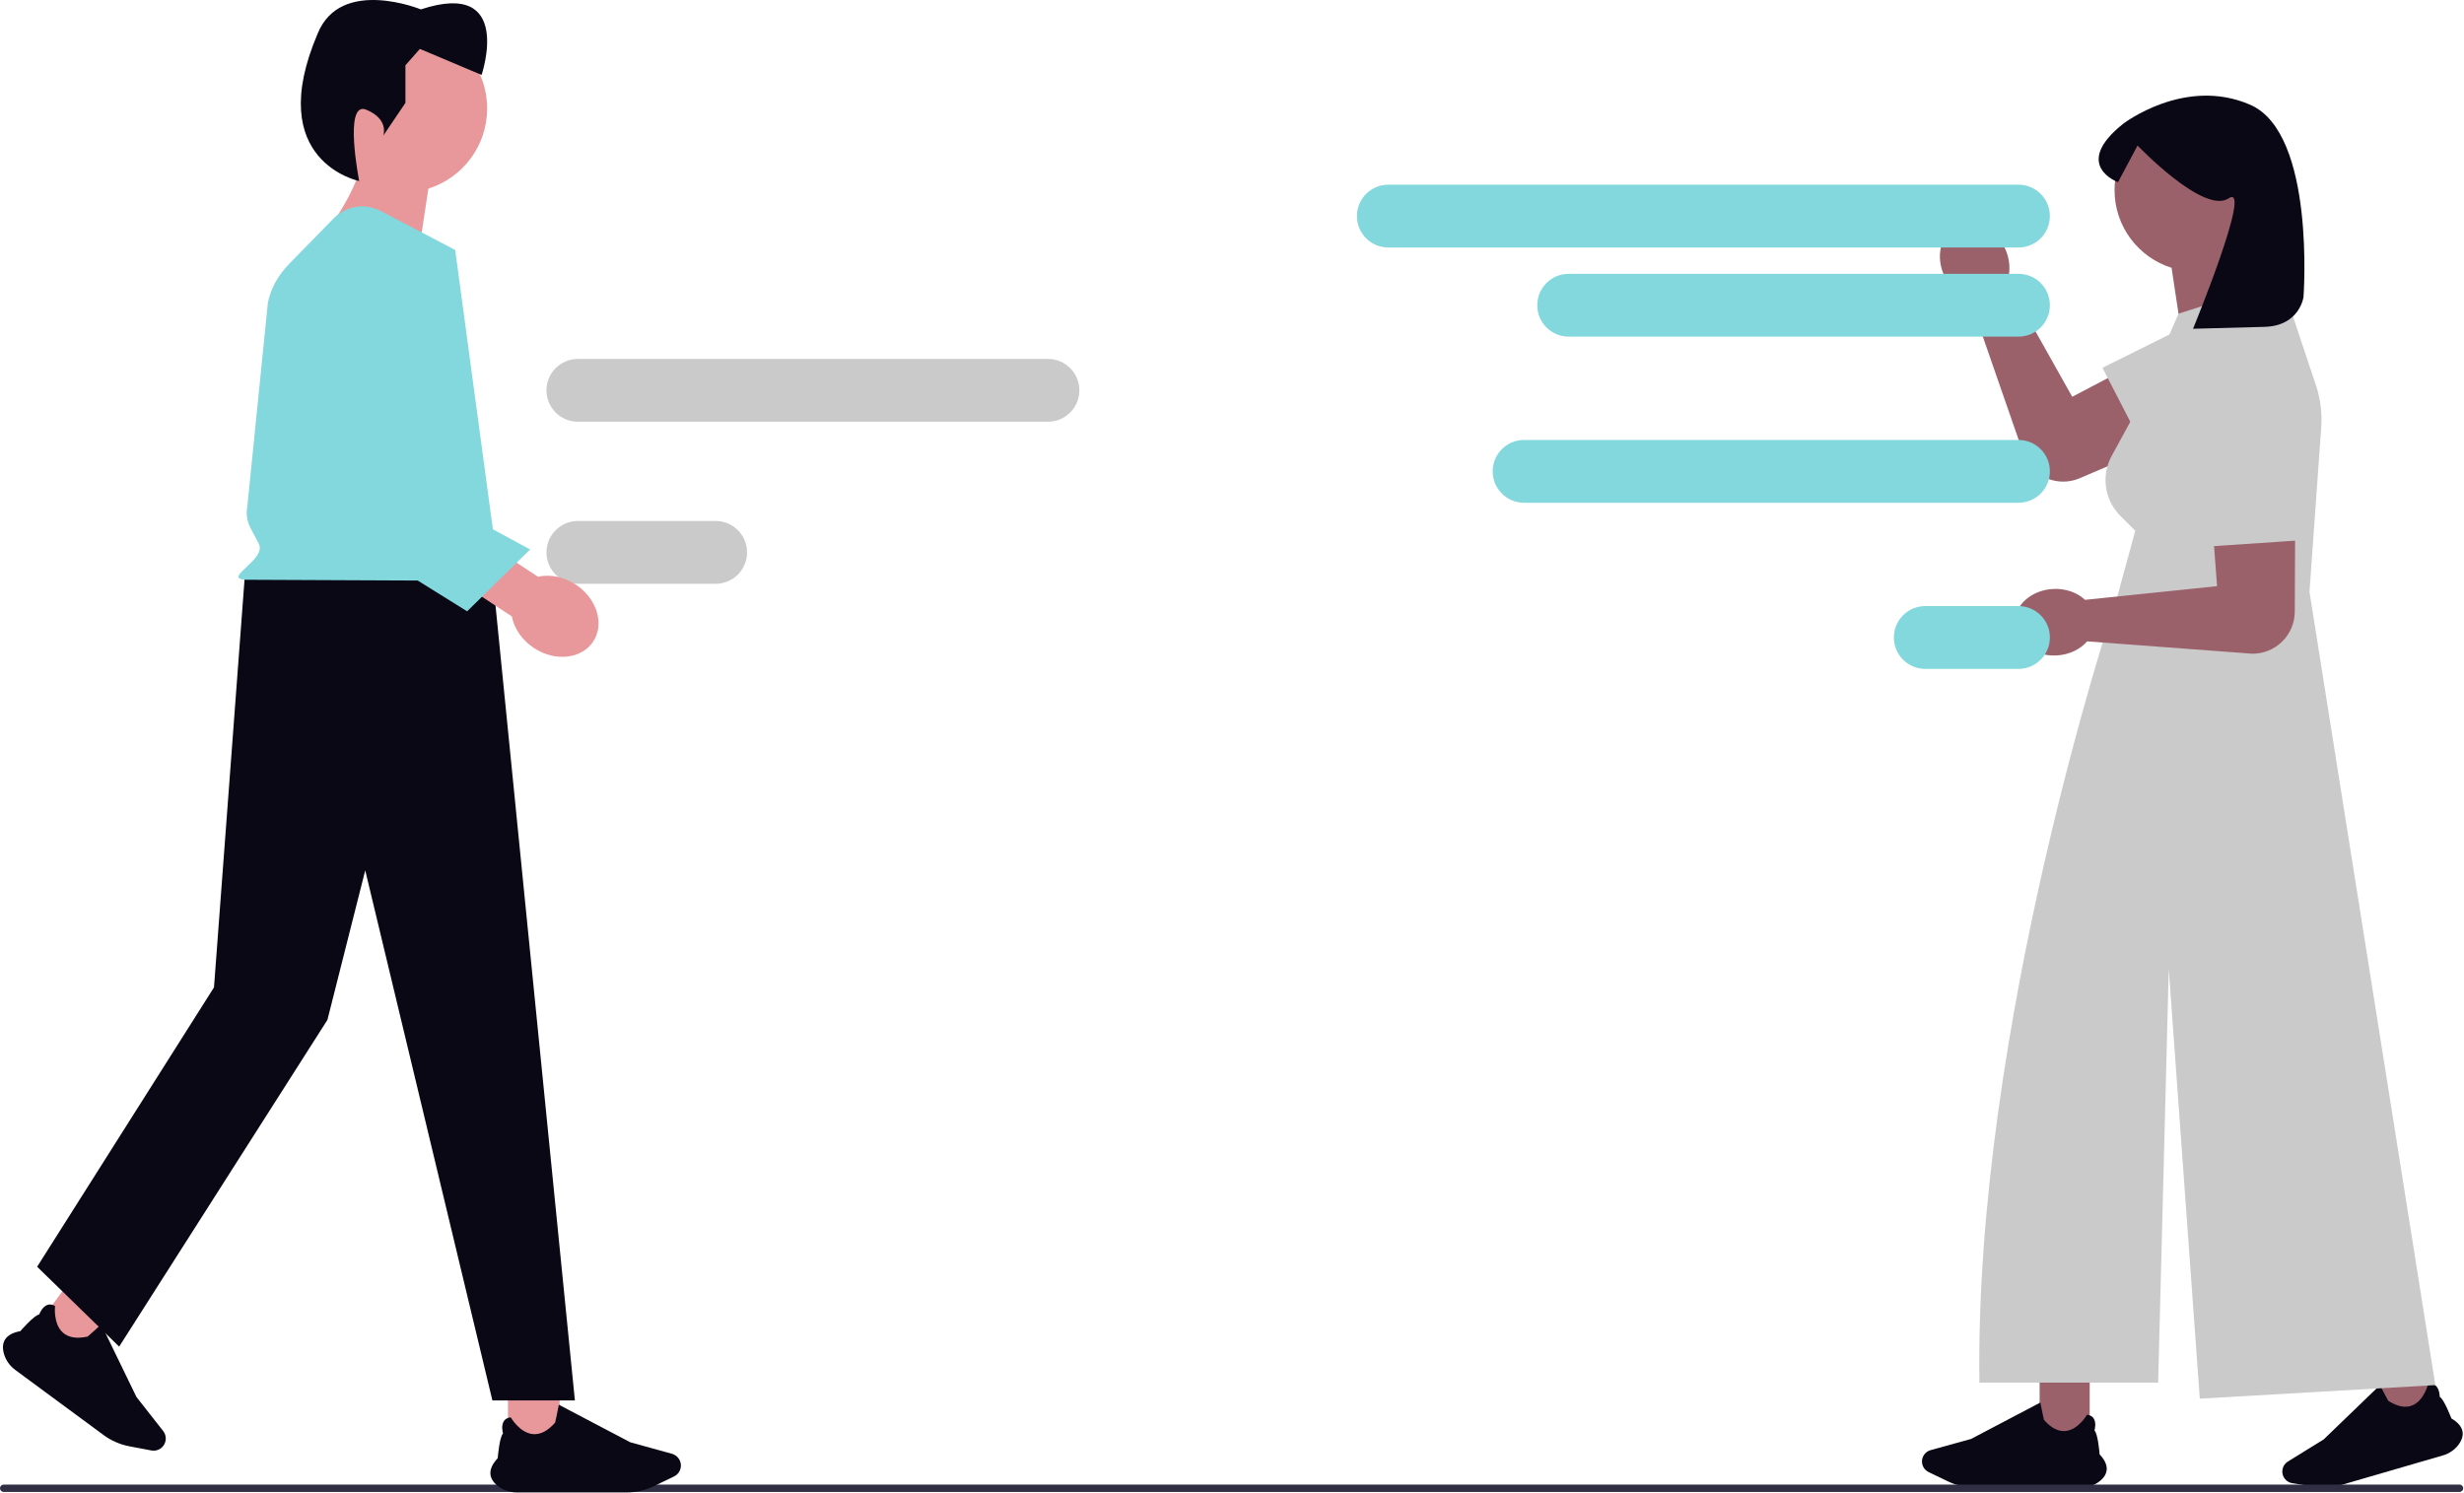 <svg width="827" height="501" viewBox="0 0 827 501" fill="none" xmlns="http://www.w3.org/2000/svg">
<g clip-path="url(#clip0_499_453)">
<path d="M656.77 75.91C662.3 73.168 669.469 76.363 672.781 83.046C674.674 86.865 674.892 90.993 673.704 94.344L673.78 94.496L695.514 133.188L734.408 112.739C741.7 108.247 750.483 107.037 755.561 113.933C761.854 122.478 758.535 134.657 748.778 138.828L698.027 160.526C690.817 163.609 682.473 160.255 679.403 153.04L661.188 100.549C657.801 99.465 654.648 96.792 652.755 92.973C649.442 86.291 651.24 78.651 656.77 75.91Z" fill="#9B616A"/>
<path d="M750.474 101.157L705.658 123.458L722.639 156.371L767.753 129.718" fill="#CACACB"/>
<path d="M701.374 461.898H684.568V484.048H701.374V461.898Z" fill="#9B616A"/>
<path d="M698.505 499.336H662.781C659.728 499.336 656.66 498.636 653.908 497.314L647.322 494.148C645.96 493.493 645.081 492.094 645.081 490.583C645.081 488.811 646.273 487.244 647.981 486.771L661.568 483.012L684.811 470.794L684.829 470.882C685.263 473.084 685.937 476.41 686.022 476.612C688.406 479.342 690.855 480.6 693.3 480.353C697.566 479.92 700.402 474.994 700.43 474.944L700.452 474.906L700.495 474.911C701.494 475.014 702.233 475.417 702.692 476.108C703.665 477.576 703.071 479.835 702.974 480.176C704.139 481.317 704.662 487.684 704.702 488.198C706.387 489.985 707.188 491.702 707.082 493.302C706.989 494.701 706.213 496.001 704.776 497.164C703.047 498.564 700.819 499.336 698.505 499.336Z" fill="#090814"/>
<path d="M812.215 451.796L796.078 456.49L802.265 477.759L818.402 473.064L812.215 451.796Z" fill="#9B616A"/>
<path d="M819.918 488.544L785.616 498.523C782.684 499.376 779.543 499.562 776.531 499.06L769.323 497.86C767.833 497.612 766.597 496.514 766.175 495.063C765.68 493.362 766.387 491.524 767.895 490.593L779.891 483.188L798.797 464.964L798.838 465.044C799.87 467.036 801.446 470.042 801.585 470.212C804.636 472.168 807.339 472.692 809.618 471.771C813.593 470.164 814.94 464.642 814.953 464.586L814.963 464.544L815.006 464.536C815.994 464.356 816.816 464.537 817.45 465.072C818.794 466.209 818.855 468.545 818.857 468.9C820.294 469.669 822.575 475.637 822.757 476.119C824.874 477.364 826.123 478.789 826.468 480.355C826.77 481.725 826.388 483.189 825.333 484.708C824.063 486.535 822.14 487.898 819.918 488.544Z" fill="#090814"/>
<path d="M764.357 63.824C764.357 48.735 752.125 36.503 737.036 36.503C721.946 36.503 709.714 48.735 709.714 63.824C709.714 76.062 717.76 86.419 728.85 89.897L734.132 124.803L761.057 102.365C761.057 102.365 755.241 94.956 752.121 86.602C759.494 81.709 764.357 73.336 764.357 63.824Z" fill="#9B616A"/>
<path d="M775.138 198.672L779.081 143.457C779.423 138.668 778.818 133.859 777.3 129.305L765.613 94.245L731.187 105.302L716.661 138.535L708.749 153.039C705.147 159.642 706.327 167.829 711.645 173.147L716.661 178.163L709.668 203.805L710.403 203.778L709.413 203.905C709.413 203.905 662.678 344.522 664.35 464.107H724.345L727.906 325.288L738.327 469.495L817.386 464.943L775.138 198.672Z" fill="#CACACB"/>
<path d="M773.129 99.722C773.129 99.722 771.854 109.402 760.033 109.718C744.048 110.145 736.055 110.359 736.055 110.359C736.055 110.359 756.325 61.03 747.99 66.588C739.656 72.145 717.43 48.847 717.43 48.847L710.872 61.147C710.872 61.147 695.204 55.473 712.568 41.58C712.568 41.58 733.286 25.563 755.28 35.181C777.274 44.8 773.129 99.722 773.129 99.722Z" fill="#090814"/>
<path d="M676.163 209.557C675.845 203.392 681.625 198.083 689.073 197.699C693.33 197.479 697.205 198.919 699.808 201.341L699.978 201.332L744.121 196.76L740.809 152.943C739.584 144.467 741.963 135.926 750.309 134.006C760.651 131.627 770.508 139.511 770.46 150.122L770.206 205.316C770.17 213.158 763.778 219.482 755.936 219.433L700.529 215.292C698.189 217.969 694.484 219.801 690.227 220.021C682.778 220.406 676.482 215.721 676.163 209.557Z" fill="#9B616A"/>
<path d="M736.564 133.598L739.222 183.586L776.173 181.08L769.638 129.09" fill="#CACACB"/>
<path d="M0 499.575C0 500.255 0.544 500.812 1.238 500.812H825.493C826.173 500.812 826.731 500.268 826.731 499.575C826.731 498.881 826.187 498.337 825.493 498.337H1.238C0.558 498.337 0 498.881 0 499.575Z" fill="#2F2E43"/>
<path d="M677.468 61.997H465.974C460.153 61.997 455.434 66.716 455.434 72.538V72.538C455.434 78.359 460.153 83.079 465.974 83.079H677.468C683.29 83.079 688.009 78.359 688.009 72.538C688.009 66.716 683.29 61.997 677.468 61.997Z" fill="#82D8DD"/>
<path d="M677.468 147.683H511.537C505.716 147.683 500.997 152.402 500.997 158.223V158.223C500.997 164.045 505.716 168.764 511.537 168.764H677.468C683.29 168.764 688.009 164.045 688.009 158.223C688.009 152.402 683.29 147.683 677.468 147.683Z" fill="#82D8DD"/>
<path d="M646.186 203.446H677.468C683.29 203.446 688.009 208.166 688.009 213.987C688.009 219.809 683.29 224.528 677.468 224.528H646.186C640.365 224.528 635.646 219.809 635.646 213.987C635.646 208.166 640.365 203.446 646.186 203.446Z" fill="#82D8DD"/>
<path d="M351.727 120.481H193.956C188.135 120.481 183.416 125.2 183.416 131.022V131.022C183.416 136.843 188.135 141.562 193.956 141.562H351.727C357.548 141.562 362.267 136.843 362.267 131.022C362.267 125.2 357.548 120.481 351.727 120.481Z" fill="#CACACB"/>
<path d="M193.956 174.884H240.199C246.021 174.884 250.74 179.604 250.74 185.425C250.74 191.247 246.021 195.966 240.199 195.966H193.956C188.135 195.966 183.416 191.247 183.416 185.425C183.416 179.604 188.135 174.884 193.956 174.884Z" fill="#CACACB"/>
<path d="M677.468 91.919H526.498C520.677 91.919 515.958 96.638 515.958 102.46V102.46C515.958 108.281 520.677 113 526.498 113H677.468C683.29 113 688.009 108.281 688.009 102.46C688.009 96.638 683.29 91.919 677.468 91.919Z" fill="#82D8DD"/>
<path d="M12.119 445.426L26.069 455.71L36.353 441.76L22.403 431.476L12.119 445.426Z" fill="#E8989B"/>
<path d="M1.268 454.231C0.787 452.385 0.938 450.832 1.718 449.614C2.609 448.22 4.324 447.285 6.816 446.834C7.164 446.432 11.495 441.466 13.16 441.233C13.288 440.89 14.178 438.651 15.883 438.029C16.687 437.735 17.547 437.853 18.439 438.379L18.478 438.402L18.473 438.446C18.466 438.505 17.805 444.329 21.081 447.298C22.96 449.001 25.762 449.455 29.412 448.647C29.606 448.532 32.2 446.183 33.908 444.622L33.977 444.56L45.794 468.924L54.771 480.359C55.899 481.796 55.93 483.827 54.846 485.298C53.921 486.552 52.335 487.175 50.804 486.885L43.4 485.482C40.306 484.896 37.332 483.599 34.797 481.731L5.145 459.87C3.224 458.454 1.847 456.451 1.268 454.231Z" fill="#090814"/>
<path d="M170.485 485.199H187.816V467.869H170.485V485.199Z" fill="#E8989B"/>
<path d="M166.976 498.725C165.494 497.525 164.694 496.185 164.598 494.742C164.489 493.092 165.314 491.321 167.052 489.479C167.094 488.949 167.633 482.382 168.835 481.206C168.734 480.855 168.122 478.525 169.126 477.011C169.598 476.299 170.36 475.883 171.39 475.777L171.435 475.772L171.458 475.811C171.487 475.862 174.411 480.942 178.81 481.388C181.332 481.644 183.857 480.346 186.315 477.53C186.404 477.322 187.098 473.893 187.547 471.622L187.565 471.532L211.534 484.131L225.545 488.008C227.306 488.495 228.536 490.111 228.536 491.938C228.536 493.496 227.629 494.939 226.224 495.614L219.433 498.879C216.595 500.243 213.431 500.964 210.282 500.964H173.443C171.056 500.964 168.76 500.169 166.976 498.725Z" fill="#090814"/>
<path d="M82.206 192.786H165.266L192.953 470.088H165.266L122.585 292.151L109.892 342.355L39.993 452.024L12.463 425.216L71.825 331.437L82.206 192.786Z" fill="#090814"/>
<path d="M107.157 36.429C107.157 20.869 119.772 8.254 135.332 8.254C150.893 8.254 163.507 20.869 163.507 36.429C163.507 49.049 155.21 59.729 143.773 63.316L138.327 99.312L110.56 76.174C110.56 76.174 116.559 68.533 119.776 59.918C112.173 54.872 107.157 46.238 107.157 36.429Z" fill="#E8989B"/>
<path d="M120.557 60.776C120.557 60.776 115.184 33.596 122.949 36.831C130.714 40.066 128.636 45.535 128.636 45.535L136.077 34.535V21.918L140.93 16.418L161.635 25.153C161.635 25.153 172.635 -7.199 141.253 3.154C141.253 3.154 114.401 -7.846 106.636 11.242C88.228 54.241 120.557 60.776 120.557 60.776Z" fill="#090814"/>
<path d="M82.49 194.615L156.123 194.942C162.253 195.251 167.308 191.608 166.727 187.3L152.774 83.905L127.822 70.827C122.558 68.068 116.108 69.089 111.953 73.338L97.166 88.46C93.288 92.426 90.796 96.982 89.894 101.755L82.991 170.207C82.537 172.607 82.926 175.049 84.124 177.318L86.832 182.449C89.703 187.887 74.271 194.2 82.49 194.615Z" fill="#82D8DD"/>
<path d="M171.799 206.92L148.984 191.907L157.75 178.587L180.564 193.6C184.526 192.719 189.173 193.538 193.237 196.213C200.349 200.893 202.974 209.457 199.101 215.343C195.228 221.228 186.323 222.205 179.212 217.526C175.147 214.851 172.557 210.907 171.799 206.92Z" fill="#E8989B"/>
<path d="M102.926 119.331L110.089 176.122L156.782 205.205L177.927 184.44L132.455 159.804L139.288 92.801" fill="#82D8DD"/>
</g>
<defs>
<clipPath id="clip0_499_453">
<rect width="826.731" height="500.964" fill="white"/>
</clipPath>
</defs>
</svg>
